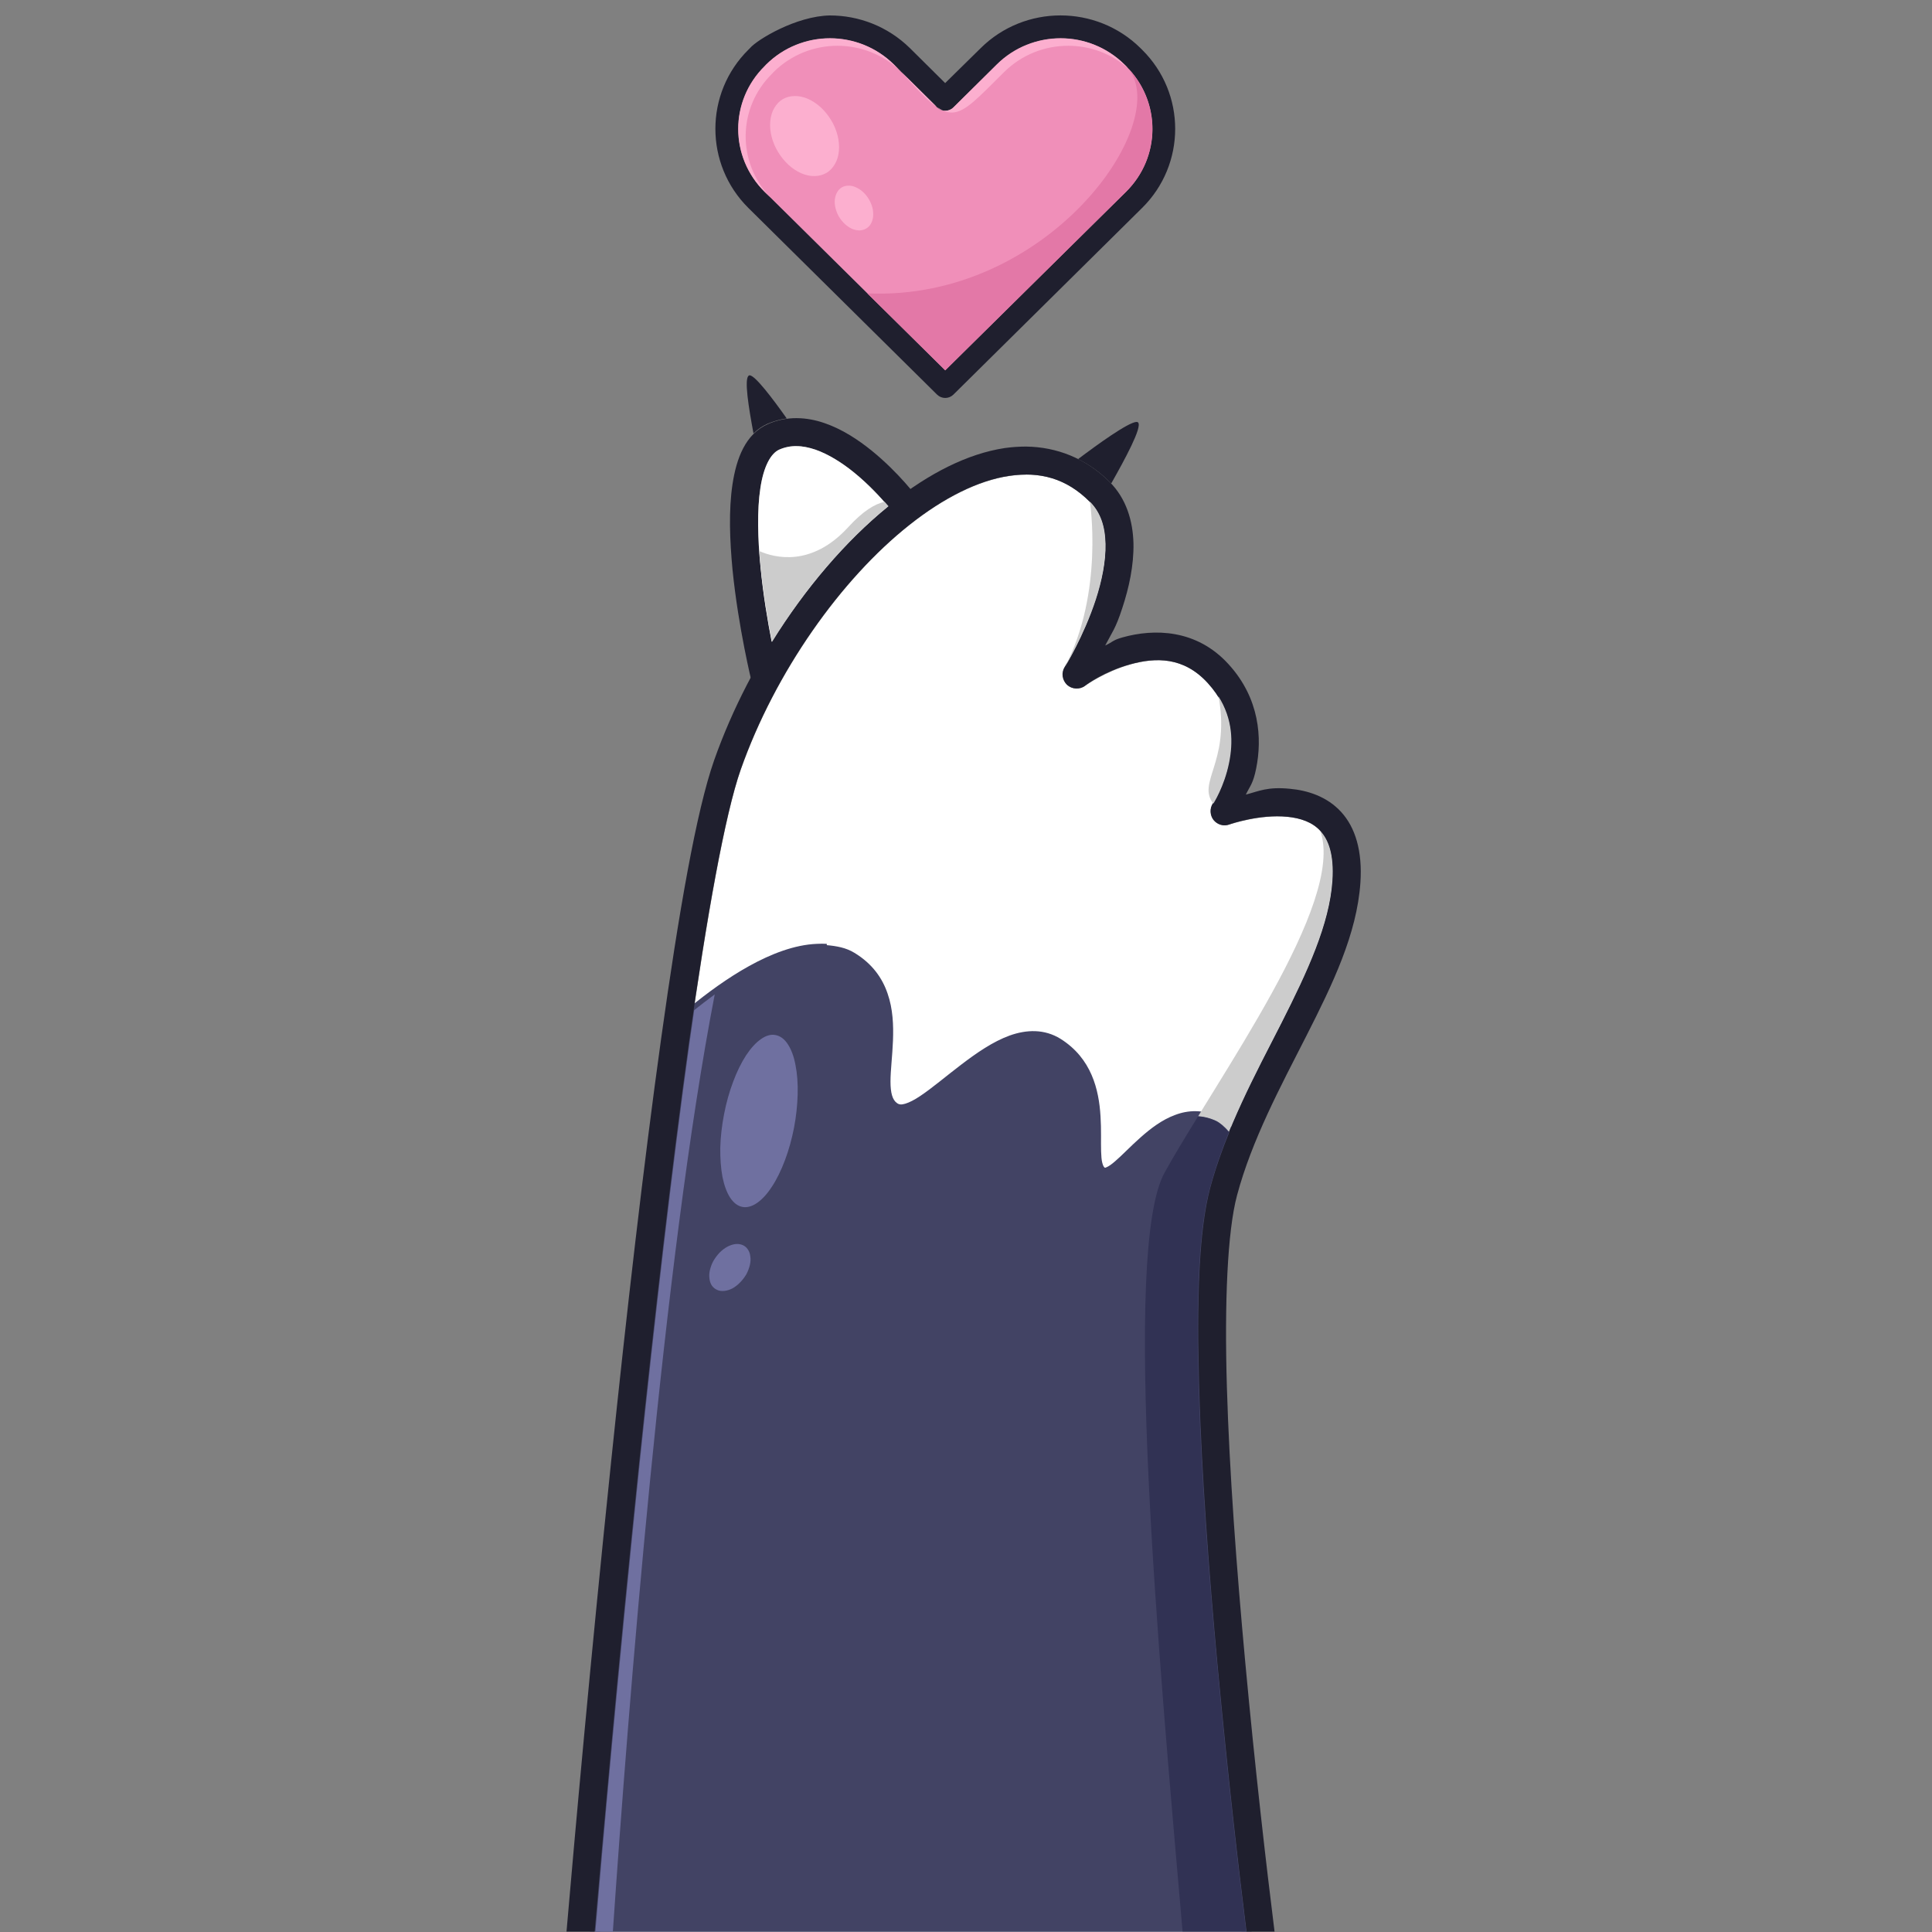 <svg version="1.2" xmlns="http://www.w3.org/2000/svg" viewBox="0 0 1325.6 1325.6" width="1326" height="1326">
	<rect x="0" y="0" width="1325.6" height="1325.6" fill="#808080" stroke="none"/>
	<title>cat-8239224</title>
	<style>
		.s0 { fill: #ffffff } 
		.s1 { fill: #424364 } 
		.s2 { fill: #cccccc } 
		.s3 { fill: #1f1f2e } 
		.s4 { fill: #f08fb9 } 
		.s5 { fill: #fcafcf } 
		.s6 { fill: #e378a7 } 
		.s7 { fill: #313254 } 
		.s8 { fill: #6f70a0 } 
	</style>
	<g>
	</g>
	<g>
		<g>
			<path class="s0" d="m704.1 325.6v0.1q-5.7 0-11.6 0.9c-21.1 3.1-45 15-68.5 33.6-46.9 37.2-92.1 100.9-115.7 167.8-10.8 30.7-23.4 101.1-35.5 187.5-12 86.4-23.8 189.5-34.1 288.6-15.2 145.7-25.6 264.1-30.5 321.3h447c-5.1-40.8-12.7-105.1-19.9-183.1-6-64-11-131.4-12.7-189.9-1.7-58.5-0.3-107.5 7.7-137.3 10.9-40.7 31.3-78.2 49.1-113.2 17.8-35.1 32.9-67.8 34.9-97.5 1.2-18.3-2.8-28.2-8.2-34.2-5.5-6-13.6-8.9-22.9-9.8-18.6-1.8-39.6 5.3-39.6 5.3-1.9 0.7-4 0.8-5.9 0.2-2-0.5-3.7-1.7-4.9-3.3-1.3-1.6-2-3.5-2.1-5.5-0.1-2 0.5-4 1.6-5.7 1.1-1.7 7.5-11.6 10.8-28 3.3-16.4 2.7-36.1-14.3-54.7-16.5-18.2-35.8-17.7-53.2-12.8-17.5 4.9-31 14.6-31 14.6-1.8 1.4-4 2-6.3 1.9-2.2-0.1-4.4-1-6-2.5-1.7-1.5-2.7-3.6-3-5.8-0.3-2.3 0.2-4.5 1.4-6.4 1.2-1.9 12.9-21.1 21.1-46.4 4.2-12.6 7-26.2 6.7-38-0.3-11.9-3.3-21.7-10.8-29.1-12.9-13-27.4-18.6-43.6-18.6z"/>
			<path class="s1" d="m563.9 651q-1.6-0.1-3.2 0c-28.7 1.2-62.7 24.5-84.5 42.2-1 7.3-2.1 14.6-3.2 22.3-12 86.4-23.8 189.5-34.2 288.5-15.2 145.8-25.6 264.2-30.4 321.3h446.9c-5.1-40.7-12.7-105.4-19.9-183-5.9-64-10.9-131.4-12.6-189.9-1.7-58.5-0.4-107.5 7.6-137.4 3.5-13 8-25.8 13.1-38.2-3.1-3.6-6.2-6.4-9-7.7-38.4-17.8-67.4 43.1-78.6 34.7-11.3-8.4 10.3-62.8-30-88.1-40.2-25.3-93.6 57.2-112.3 44.1-18.7-13.1 16.9-75-29-103.1-6.3-3.8-13.2-5.6-20.7-5.7z"/>
			<path class="s1" d="m563.9 647.5q-1.7 0-3.4 0.1c-30.5 1.2-64.5 25-86.5 42.9l-1.1 0.8-0.2 1.4c-1 7.3-2.1 14.7-3.2 22.3-12 86.5-23.9 189.6-34.2 288.7-15.2 146-25.6 264.6-30.5 321.6h7c4.8-56.2 15.1-174.1 30.4-320.9 10.3-99 22.1-202.1 34.2-288.4 0.9-7.2 2-14 3-20.9 21.6-17.4 54.8-39.5 81.4-40.6q1.5-0.1 3 0c6.9 0.1 13.2 1.7 18.9 5.2 10.8 6.6 16.6 14.9 19.8 24.3 3.2 9.3 3.7 19.7 3.3 29.8-0.4 10.1-1.7 19.9-1.7 28.3 0 8.5 1.3 16.2 7.4 20.5 3.4 2.4 7.6 2.5 11.5 1.3 3.9-1.1 8-3.3 12.3-6.1 8.5-5.7 18.2-14 28.4-21.8 10.3-7.8 21.1-15.2 31.4-18.9 10.3-3.8 19.8-4.1 28.9 1.6 18.9 11.9 23.2 30.2 24.2 47.6 0.5 8.7 0.2 17 0.4 23.9 0.1 3.4 0.3 6.5 0.9 9.2 0.7 2.8 1.9 5.4 4.2 7.2 2.5 1.9 5.9 1.7 8.4 0.6 2.6-1.1 5-2.9 7.6-5.2 5.1-4.4 11-10.6 17.5-16.5 6.6-5.8 13.9-11.2 21.5-14 7.6-2.9 15.5-3.3 24.2 0.8 1.7 0.8 4.1 3.1 6.5 5.6-4.8 11.8-9.1 23.8-12.4 36.3-8.3 30.6-9.5 79.7-7.8 138.3 1.7 58.6 6.8 126.1 12.7 190.1 7.5 80.7 15 143.5 20 182.7h6.9c-5.1-39.9-12.6-103.2-20-183.4-5.9-63.9-11-131.2-12.7-189.6-1.7-58.4-0.2-107.3 7.6-136.3 3.4-12.9 7.9-25.5 12.9-37.9l0.8-1.9-1.3-1.7c-3.3-3.8-6.6-6.8-10.3-8.5-10.4-4.8-20.6-4.4-29.5-1-9 3.3-16.8 9.3-23.7 15.4-6.9 6.1-12.8 12.4-17.5 16.4-2.3 2-4.4 3.5-5.7 4-1.3 0.6-1.2 0.5-1.6 0.2-0.4-0.3-1-1.2-1.5-3.2-0.5-1.9-0.7-4.6-0.8-7.8-0.2-6.5 0.2-15-0.4-24.1-1.1-18.2-6.1-39.7-27.4-53.1-11.1-6.9-23.4-6.4-34.9-2.3-11.6 4.2-22.8 12-33.3 20-10.4 7.9-20.1 16.2-28.1 21.5-4 2.7-7.6 4.5-10.3 5.3-2.7 0.8-4.2 0.6-5.6-0.4-3.2-2.2-4.5-7.1-4.5-14.8 0-7.7 1.3-17.6 1.7-28.1 0.4-10.5 0-21.7-3.7-32.3-3.6-10.6-10.5-20.5-22.7-27.9-5.8-3.6-12.4-4.7-19-5.3v-0.9z"/>
			<path class="s2" d="m905.9 570.2c17.4 49.3-70 168.1-106.7 234.3-29.5 53.1-4.2 331.5 12.3 520.8h43.5c-5.1-40.7-12.7-105-19.9-183-5.9-64-10.9-131.4-12.6-189.9-1.7-58.5-0.4-107.5 7.6-137.3 10.9-40.7 31.3-78.2 49.1-113.3 17.9-35 32.9-67.7 34.9-97.4 1.3-18.3-2.7-28.3-8.2-34.2z"/>
			<path class="s3" d="m704.1 306.4q-7.3 0-14.6 1c-25.9 3.9-52.3 17.6-77.6 37.6-50.5 40.1-97 106.1-121.9 176.6-12.2 34.7-24.3 104.4-36.4 191.2-12.1 86.8-23.9 190-34.2 289.2-14.5 139.3-25.2 259.6-30.7 323.3h19.3c5.6-64.5 16.2-183.9 30.5-321.3 10.4-99 22.2-202.2 34.2-288.6 12.1-86.4 24.7-156.7 35.5-187.4 23.6-66.9 68.7-130.6 115.7-167.8 23.5-18.7 47.3-30.6 68.5-33.7 21.1-3.1 39.2 1.7 55.2 17.7 7.4 7.4 10.5 17.2 10.8 29 0.3 11.9-2.6 25.5-6.7 38.1-8.2 25.3-21.2 46.3-21.2 46.3-1.2 1.9-1.7 4.2-1.4 6.4 0.3 2.3 1.4 4.3 3 5.9 1.7 1.5 3.8 2.4 6.1 2.5 2.3 0.1 4.5-0.5 6.3-1.9 1.8-1.4 13.4-9.8 30.9-14.7 17.5-4.8 36.7-5.3 53.3 12.9 16.9 18.6 17.6 38.3 14.3 54.7-3.3 16.4-10.9 27.9-10.9 27.9-1.1 1.7-1.6 3.7-1.5 5.7 0.1 2.1 0.8 4 2 5.6 1.3 1.6 3 2.7 4.9 3.3 2 0.6 4 0.5 5.9-0.2 1.9-0.7 21.1-7.1 39.7-5.3 9.3 0.9 17.4 3.7 22.8 9.7 5.5 6 9.5 15.9 8.3 34.2-2 29.8-17.1 62.4-34.9 97.5-17.9 35.1-38.2 72.6-49.2 113.2-8 29.9-9.3 78.9-7.6 137.4 1.7 58.5 6.7 125.9 12.7 189.9 6.7 72.9 14.3 138.2 19.9 183h19.4c-5.6-44.8-13.3-111.1-20.1-184.8-5.9-63.7-10.9-130.9-12.6-188.7-1.7-57.8 0.3-106.8 7-131.8 10.1-37.7 29.6-74.1 47.6-109.4 18-35.4 34.6-69.8 37-104.9 1.5-21.8-3.5-38-13.2-48.6-9.7-10.6-23-14.8-35.2-15.9-15.4-1.5-21.1 1.6-30.2 4 3-6.2 5-7.5 7.1-18 4.1-20.3 2.6-47.9-19-71.5-22-24.2-51.2-24.4-72.6-18.4-6.9 1.9-6.6 3.1-12 5.6 4.7-9.1 7.1-11.4 11.7-25.6 4.6-13.9 8-29.3 7.7-44.5-0.4-15.2-4.8-30.7-16.5-42.3-16.3-16.2-36.3-23.8-57.1-24.1z"/>
			<path class="s3" d="m565.7 290.3c-12.1-4.2-25.9-5.1-38.9 0.7-15.3 6.8-21.5 23.4-24.2 41.2-2.7 17.8-1.9 38.5 0 58.6 4 40 13.2 77.3 13.2 77.3 0.3 1.3 0.8 2.4 1.6 3.4 0.7 1.1 1.6 1.9 2.7 2.6 1.1 0.6 2.3 1.1 3.6 1.3 1.2 0.2 2.5 0.1 3.7-0.2 1.3-0.3 2.4-0.8 3.4-1.6 1.1-0.7 1.9-1.7 2.6-2.8 0.6-1.1 1.1-2.3 1.3-3.5 0.2-1.3 0.1-2.6-0.2-3.8-0.3-1.2-9-36.3-12.7-74.6-1.9-19.2-2.4-38.8-0.1-53.8 2.3-15.1 7.2-23.9 12.9-26.5 7.8-3.5 15.9-3.1 24.9 0 8.9 3.1 18.3 9 26.6 15.7 16.5 13.5 28.3 29.3 28.3 29.3 0.8 1.1 1.8 1.9 2.8 2.6 1.1 0.6 2.3 1 3.6 1.2 1.2 0.2 2.5 0.2 3.8-0.2 1.2-0.3 2.3-0.8 3.4-1.6 1-0.7 1.8-1.7 2.5-2.8 0.6-1.1 1.1-2.3 1.2-3.5 0.2-1.3 0.2-2.6-0.1-3.8-0.4-1.2-0.9-2.4-1.7-3.4-0.7-1-12.9-17.5-31.7-32.8-9.4-7.6-20.3-14.8-32.5-19z"/>
			<path class="s3" d="m514.4 257.5q-0.4 0-0.6 0.2c-3.4 1.9-0.1 22.1 3.2 39.7 2.7-2.7 5.8-4.9 9.5-6.6 4.4-1.9 8.9-3.1 13.3-3.7-9.7-13.7-21.6-29.4-25.4-29.6z"/>
			<path class="s3" d="m779.7 289.5c-5.8 0.4-26.5 15.3-40 25.5 7.7 3.8 15 9 21.6 15.6q0.6 0.6 1.1 1.2c9.4-16.6 21.4-38.7 18.5-41.9-0.2-0.3-0.6-0.4-1.2-0.4z"/>
			<path class="s0" d="m546.6 306.1c-4.1-0.1-8.1 0.7-12 2.4-5.7 2.6-10.7 11.4-12.9 26.5-2.3 15-1.8 34.6 0.1 53.8 1.8 19.1 5 37.8 7.7 51.6 22.9-36.8 50.6-69.2 79.9-93-5-5.9-13.3-15-23.4-23.2-8.2-6.7-17.6-12.6-26.5-15.7-4.5-1.5-8.8-2.4-12.9-2.4z"/>
			<path class="s1" d="m563.9 651q-1.6-0.1-3.2 0c-28.7 1.2-62.7 24.5-84.5 42.2-1 7.3-2.1 14.6-3.2 22.3-12 86.4-23.8 189.5-34.2 288.6-15.2 145.7-25.6 264.1-30.4 321.2h446.9c-5-39.9-12.4-103.2-19.9-183-5.9-64-10.9-131.4-12.6-189.9-1.7-58.5-0.4-107.5 7.6-137.4 3.5-13 8-25.8 13.1-38.2-3.1-3.6-6.2-6.3-9-7.7-38.4-17.8-67.4 43.1-78.6 34.7-11.3-8.5 10.3-62.8-30-88.1-40.2-25.3-93.6 57.2-112.3 44.1-18.7-13.1 16.9-75-29-103.1-6.3-3.8-13.2-5.6-20.7-5.7z"/>
			<path class="s4" d="m727.8 26.3c-15.9 0-31.7 6-43.8 17.9l-29.8 29.5q-1.1 1.1-2.6 1.7-1.4 0.6-3 0.6-1.5 0-3-0.6-1.4-0.6-2.5-1.7l-29.8-29.5c-12.1-11.9-28-17.9-43.8-17.9-15.8 0-31.6 6-43.7 17.9l-1.1 1.2c-24.2 23.9-24.2 62.3 0 86.3l123.9 122.5 124.1-122.5c24.2-24 24.2-62.4 0-86.3l-1.2-1.2c-12.1-11.9-27.9-17.9-43.7-17.9z"/>
			<path class="s3" d="m569.4 10.6c-23.1 0.4-49.9 16.6-54.8 22.4l-1.1 1.1c-30.2 29.9-30.2 78.7 0 108.6l129.5 128.1c3.1 3 8 3 11.1 0l129.5-128.1c30.3-29.9 30.3-78.7 0-108.6l-1.1-1.1c-30.3-29.9-79.4-29.9-109.6 0l-24.4 24-24.2-24c-15.2-14.9-35-22.4-54.9-22.4zm0 15.6c15.8 0 31.7 6 43.8 18l29.8 29.5c3.1 3 8 3 11.1 0l29.8-29.5c24.2-24 63.3-24 87.5 0l1.2 1.1c24.2 23.9 24.2 62.4 0 86.3l-124.1 122.5-123.9-122.5c-24.2-23.9-24.2-62.4 0-86.3l1.1-1.1c12.1-12 27.9-18 43.7-18z"/>
			<path class="s5" d="m727.8 26.3c-15.9 0-31.7 6-43.8 17.9l-29.8 29.5c-3.1 3.1-8 3.1-11.1 0l-29.8-29.5c-12.1-11.9-28-17.9-43.8-17.9-15.8 0-31.6 6-43.7 17.9l-1.1 1.2c-24.2 23.9-24.2 62.3 0 86.3l4 3.9c-23.1-24-22.8-61.6 1.1-85.1l1.1-1.2c12.1-11.9 27.9-17.9 43.7-17.9 15.8 0 31.7 6 43.8 17.9 35.5 39.5 35.4 34.9 70.7 0 12.1-11.9 27.9-17.9 43.8-17.9 14.8 0 29.6 5.2 41.3 15.7-0.5-0.6-1-1.2-1.5-1.7l-1.2-1.2c-12.1-11.9-27.9-17.9-43.7-17.9z"/>
			<path class="s5" d="m570.3 82.5c2 3.3 3.5 6.9 4.4 10.5 0.9 3.6 1.2 7.2 0.9 10.5-0.3 3.4-1.2 6.4-2.7 9-1.5 2.6-3.4 4.7-5.8 6.1-2.4 1.4-5.2 2.2-8.2 2.2-2.9 0.1-6.1-0.6-9.1-1.9-3.1-1.4-6.1-3.3-8.9-5.9-2.7-2.5-5.1-5.5-7.1-8.8-2-3.3-3.5-6.9-4.4-10.5-0.9-3.6-1.2-7.2-0.9-10.5 0.3-3.4 1.2-6.4 2.7-9 1.5-2.6 3.4-4.7 5.8-6.1 2.4-1.4 5.2-2.2 8.2-2.2 2.9-0.1 6.1 0.6 9.1 1.9 3.1 1.4 6.1 3.3 8.9 5.9 2.7 2.5 5.1 5.5 7.1 8.8z"/>
			<path class="s5" d="m596.1 136.6c1.1 1.9 2 3.9 2.5 5.9 0.5 2 0.6 4 0.5 5.9-0.2 1.9-0.7 3.6-1.5 5-0.8 1.5-1.9 2.6-3.3 3.4-1.3 0.8-2.9 1.2-4.5 1.3-1.7 0-3.4-0.4-5.2-1.1-1.7-0.8-3.4-1.9-4.9-3.3-1.5-1.4-2.9-3.1-4-4.9-1.1-1.9-1.9-3.9-2.4-5.9-0.5-2-0.7-4-0.5-5.9 0.2-1.8 0.7-3.5 1.5-5 0.8-1.4 1.9-2.6 3.2-3.4 1.4-0.8 2.9-1.2 4.6-1.2 1.6-0.1 3.4 0.3 5.1 1.1 1.7 0.7 3.4 1.8 4.9 3.2 1.6 1.4 2.9 3.1 4 4.9z"/>
			<path class="s6" d="m774.2 47c30.4 38-55.3 159.8-179.1 154.3l53.5 52.8 124-122.5c23.6-23.4 24.1-60.6 1.6-84.6z"/>
			<path class="s7" d="m822 766c-8.5 13.8-16.6 27.1-22.9 38.5-29.4 53-4.2 331.6 12.3 520.8h43.6c-5-39.9-12.5-103.2-19.9-183-6-64-11-131.4-12.7-189.9-1.7-58.5-0.4-107.5 7.7-137.3 3.5-13.1 8-25.9 13-38.3-3.1-3.6-6.2-6.3-9-7.7-4.2-1.9-8.2-2.8-12.1-3.1z"/>
			<path class="s2" d="m606.9 344.3c-6.5 1.4-14.8 6.3-24.9 17.4-25.2 27.5-50.4 21.1-61 16.4q0.4 5.3 0.9 10.6c1.9 19.2 5.1 37.8 7.8 51.7 22.9-36.9 50.6-69.3 79.9-93.1-0.8-0.9-1.7-1.9-2.7-3z"/>
			<path class="s2" d="m835.9 477.6q0.4 1.6 0.7 3.2c6.7 42.6-15.4 56.2-4.1 70.6 0 0 7.5-11.6 10.8-28 2.8-13.8 2.7-29.9-7.4-45.8z"/>
			<path class="s2" d="m747.8 344.2c0 0 9.8 62-17.1 113.4 0 0 12.9-21 21.2-46.3 4.1-12.6 6.9-26.2 6.6-38.1-0.2-11.9-3.3-21.6-10.7-29z"/>
			<path class="s8" d="m490.4 682.3c-5.1 3.7-9.8 7.4-14.1 10.8-1 7.4-2.1 14.7-3.2 22.3-12 86.4-23.8 189.6-34.2 288.6-15.1 145.8-25.6 264.2-30.4 321.3h12c10.4-151.8 34.4-459.6 69.9-643z"/>
			<path class="s8" d="m544.8 773.8c-1.5 7.7-3.6 15.3-6.2 22.2-2.6 6.9-5.6 13.1-8.9 18.1-3.3 5.1-6.8 8.9-10.3 11.3-3.5 2.4-6.9 3.3-10 2.7-3.2-0.6-6-2.7-8.4-6.3-2.3-3.5-4.1-8.4-5.3-14.3-1.1-5.9-1.6-12.7-1.5-20.1 0.2-7.4 1.1-15.2 2.6-22.9 1.5-7.8 3.6-15.3 6.2-22.2 2.6-7 5.6-13.1 8.9-18.2 3.3-5 6.8-8.8 10.3-11.2 3.4-2.4 6.9-3.4 10-2.7 3.2 0.6 6 2.7 8.3 6.2 2.4 3.6 4.2 8.4 5.3 14.3 1.2 5.9 1.7 12.8 1.5 20.2-0.2 7.3-1 15.1-2.5 22.9z"/>
			<path class="s8" d="m513 857.1c1 1.4 1.6 3 1.8 4.9 0.3 1.8 0.2 3.9-0.3 6-0.5 2.1-1.3 4.2-2.4 6.3-1.2 2-2.6 3.9-4.2 5.5-1.6 1.7-3.4 3.1-5.2 4.1-1.8 1-3.7 1.6-5.5 1.8-1.8 0.2-3.5 0.1-5-0.6-1.5-0.6-2.7-1.6-3.7-2.9-0.9-1.3-1.5-3-1.7-4.8-0.3-1.9-0.2-3.9 0.3-6 0.5-2.1 1.3-4.3 2.4-6.3 1.2-2 2.6-3.9 4.2-5.6 1.6-1.6 3.4-3 5.2-4 1.8-1 3.7-1.6 5.5-1.9 1.8-0.2 3.5 0 5 0.6 1.5 0.6 2.7 1.6 3.6 2.9z"/>
		</g>
	</g>
</svg>